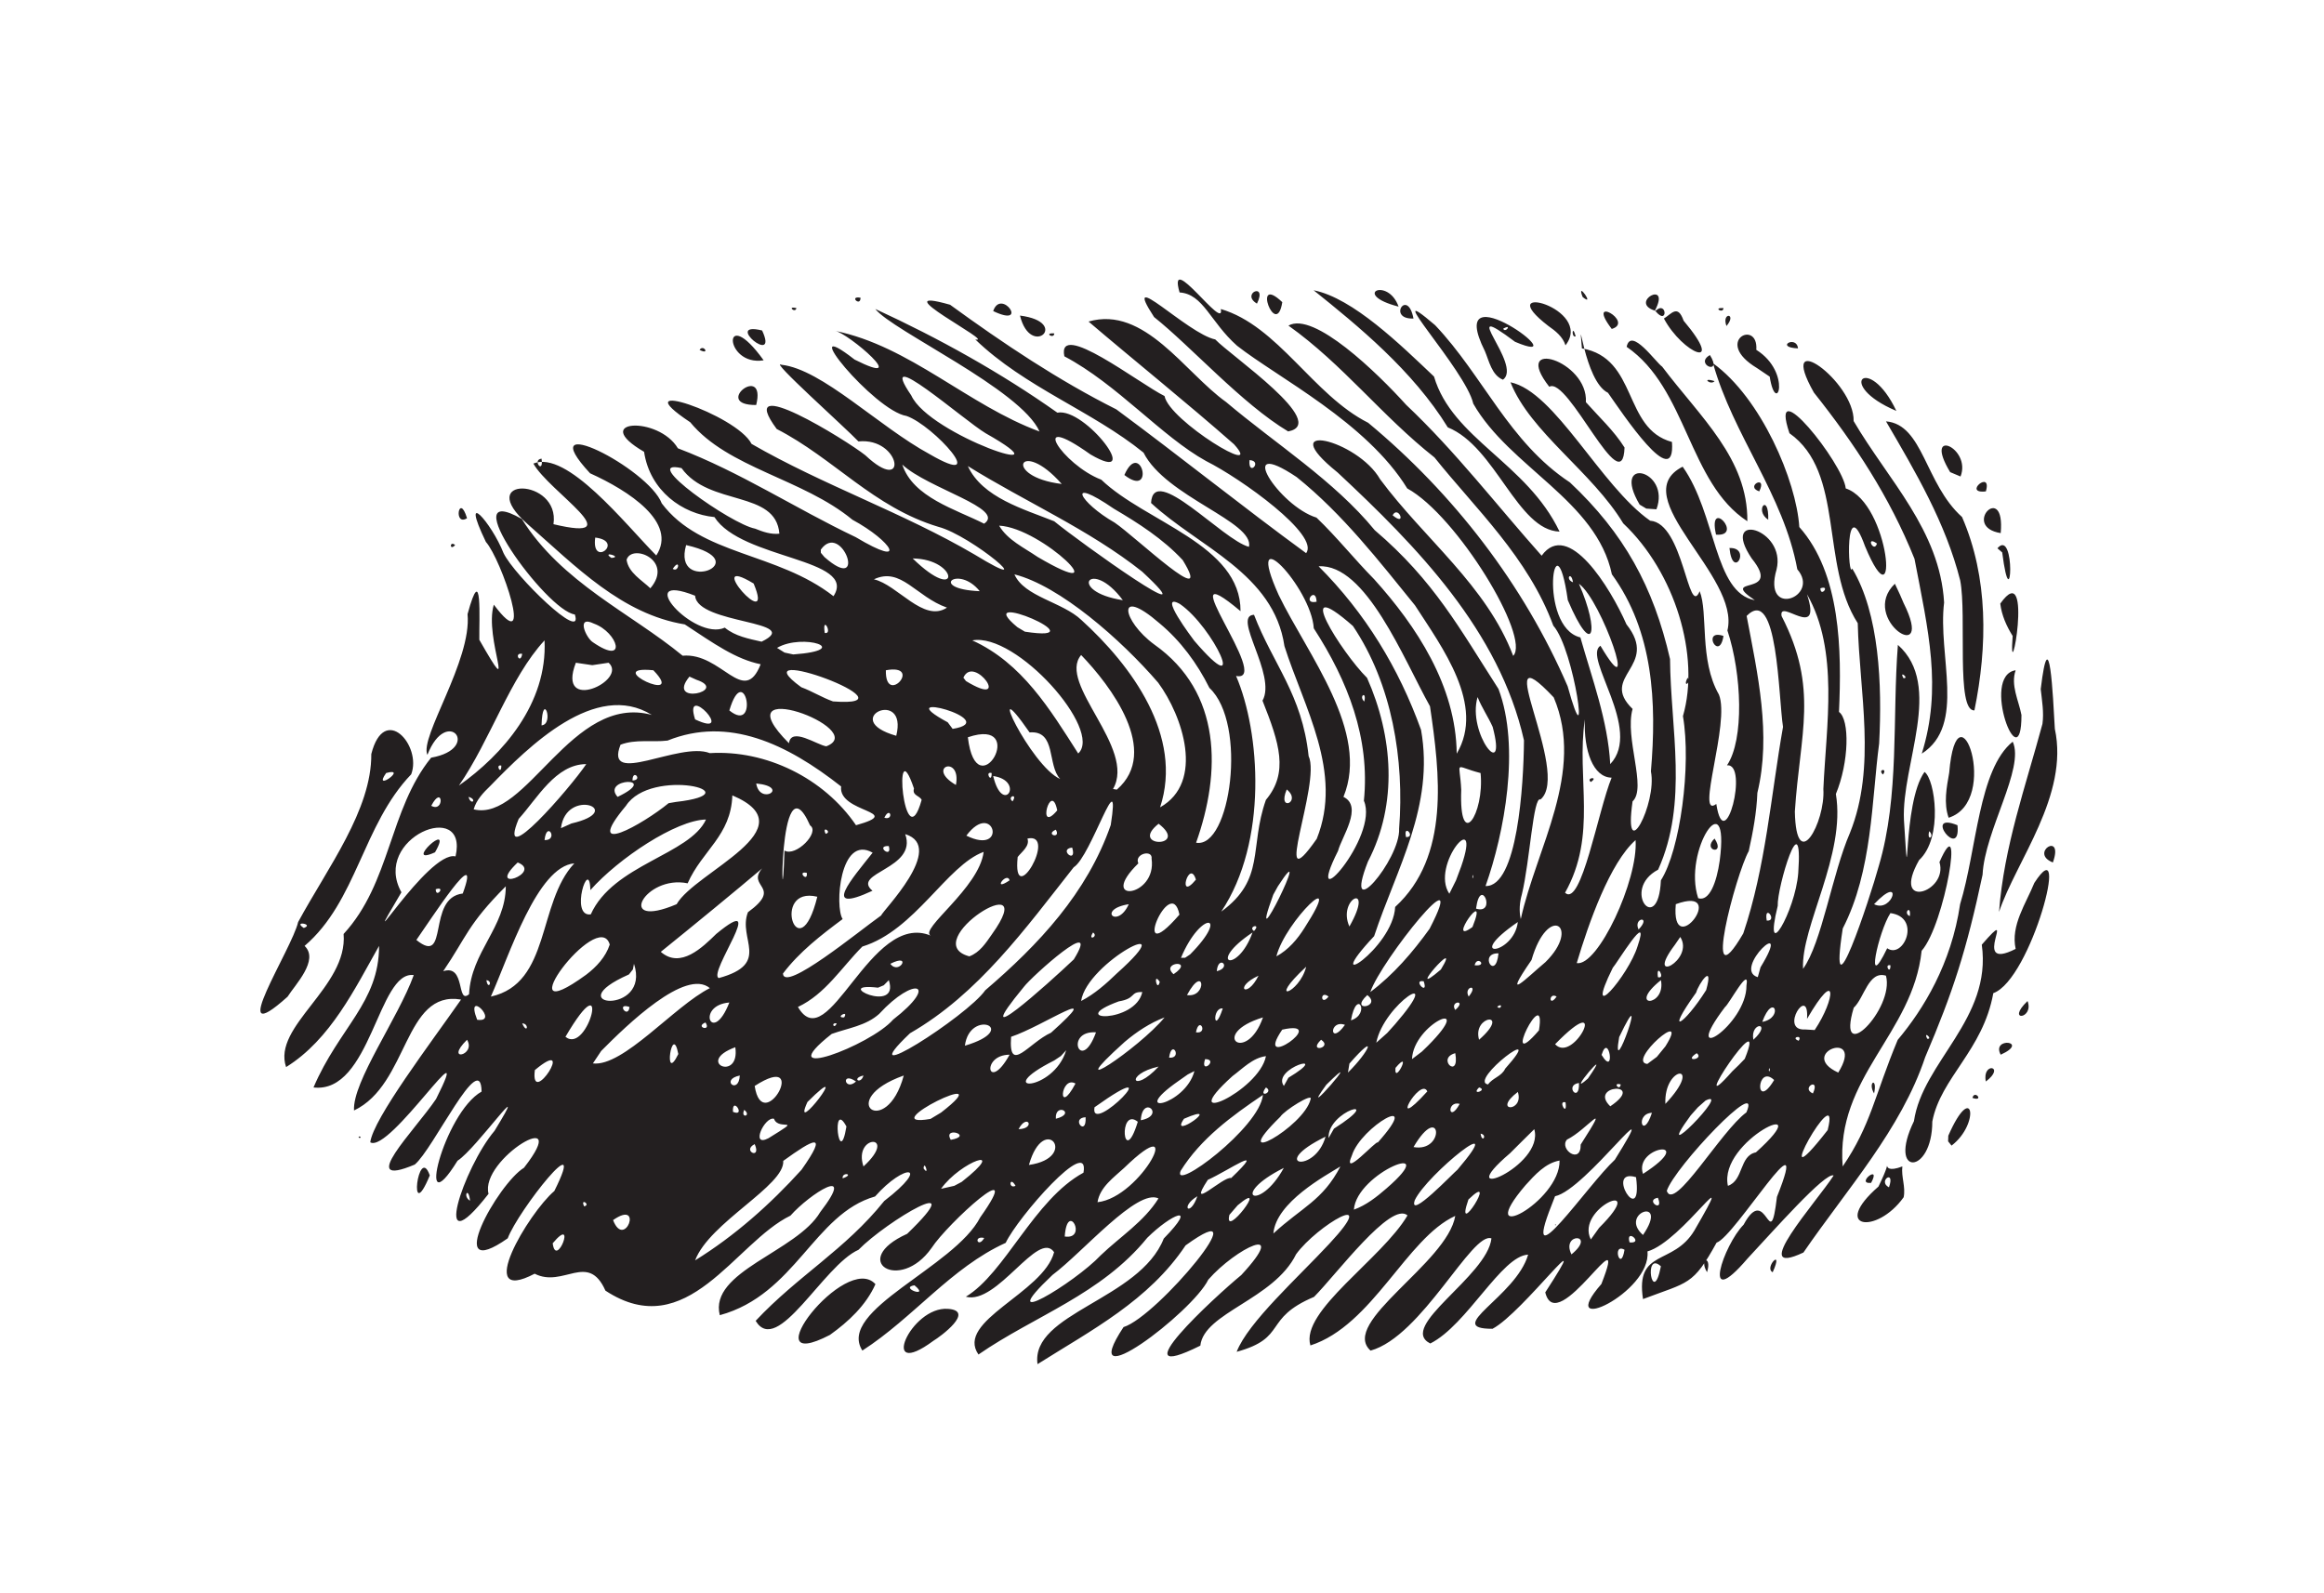 <?xml version="1.0" encoding="UTF-8" standalone="no"?>
<!-- Created with Inkscape (http://www.inkscape.org/) -->

<svg
   xmlns:dc="http://purl.org/dc/elements/1.1/"
   xmlns:cc="http://creativecommons.org/ns#"
   xmlns:rdf="http://www.w3.org/1999/02/22-rdf-syntax-ns#"
   xmlns:svg="http://www.w3.org/2000/svg"
   xmlns="http://www.w3.org/2000/svg"
   xmlns:sodipodi="http://sodipodi.sourceforge.net/DTD/sodipodi-0.dtd"
   xmlns:inkscape="http://www.inkscape.org/namespaces/inkscape"
   width="725"
   height="497"
   id="svg2"
   version="1.1"
   inkscape:version="0.91pre2+osxmenu r12825"
   viewBox="0 0 725 497"
   sodipodi:docname="illustration4.svg">
  <defs
     id="defs4">
    <clipPath
       id="clipPath4784"
       clipPathUnits="userSpaceOnUse">
      <path
         inkscape:connector-curvature="0"
         id="path4786"
         d="m 0,772 1159.999,0 0,-772 L 0,0 0,772 Z" />
    </clipPath>
  </defs>
  <sodipodi:namedview
     id="base"
     pagecolor="#ffffff"
     bordercolor="#666666"
     borderopacity="1.0"
     inkscape:pageopacity="0.0"
     inkscape:pageshadow="2"
     inkscape:zoom="0.24748737"
     inkscape:cx="463.68473"
     inkscape:cy="272.86153"
     inkscape:document-units="px"
     inkscape:current-layer="layer1"
     showgrid="false"
     inkscape:window-width="1115"
     inkscape:window-height="717"
     inkscape:window-x="0"
     inkscape:window-y="23"
     inkscape:window-maximized="0"
     fit-margin-top="2"
     fit-margin-left="2"
     fit-margin-right="2"
     fit-margin-bottom="2" />
  <g
     inkscape:label="Layer 1"
     inkscape:groupmode="layer"
     id="layer1"
     transform="translate(852.678,-546.41)">
    <path
       style="fill:#231f20;fill-opacity:1;fill-rule:nonzero;stroke:none"
       d="m -317.799,808.066 c -4.084,3.791 3.604,5.439 0,0 z m -49.759,120.444 c -0.165,0.464 0.827,-0.008 0,0 z m 11.158,-138.091 c 2.648,-1.838 -1.676,-1.359 0,0 z m -278.042,-134.847 c 3.378,1.798 1.267,-1.911 0,0 z m 333.383,53.015 c 0.279,-8.648 -4.524,-2.995 0,0 z m -16.284,4.647 c 8.828,0.712 -2.684,-11.974 0,0 z m -18.588,-7.908 c 4.591,-12.285 -14.39,-16.954 -5.241,-1.462 l 2.08,1.243 3.161,0.219 z m 32.072,-5.588 c 2.683,-5.439 -4.654,-1.592 0,0 z m -54.083,-27.835 c 0.781,-13.039 -23.533,-20.311 -11.422,-4.808 5.86,-3.439 22.872,36.361 23.481,18.959 -3.322,-5.283 -7.948,-9.518 -12.058,-14.151 z m 66.171,-16.792 c -0.437,-4.299 -7.492,-0.307 0,0 z m -26.028,10.217 c -4.421,-1.369 -1.171,1.491 0,0 z m -18.455,-21.872 c 3.975,4.867 3.628,-3.551 0,0 z m 35.651,20.475 c 2.046,12.872 7.144,-1.215 -4.173,-8.359 0.702,-9.778 -13.733,-2.697 0.226,5.696 l 3.948,2.663 -2.3e-4,0 z m -50.446,5.045 c 4.371,6.23 21.142,31.507 19.958,15.34 -15.388,-4.162 -10.534,-26.137 -28.091,-29.206 -1.183,-13.94 0.645,10.219 8.134,13.866 z m 31.801,-11.776 c -5.074,2.867 4.162,6.639 0,0 z m 5.161,-9.063 c 3.453,-4.067 -1.632,-4.42 0,0 z m -0.929,-5.588 c -3.532,-0.263 -0.074,1.87 0,0 z m -18.588,3.25 c 5.882,11.023 19.548,16.601 6.148,0.675 -1.84,-5.233 -3.764,-2.132 -6.148,-0.675 z m -27.523,5.542 c -1.129,-4.116 -1.38,0.687 0,0 z m 99.582,77.219 c -11.395,10.88 12.993,26.577 2.703,5.986 l -1.084,-2.525 -1.619,-3.461 z m -122.205,-79.58 c 2.961,-1.689 0.689,1.514 0,0 z m -0.075,15.903 c 6.4,-4.458 -15.216,-26.062 3.788,-11.819 20.752,8.789 -22.658,-23.602 -9.401,2.929 1.314,3.078 2.114,7.476 5.614,8.89 z m 19.517,-10.72 c 9.097,-11.644 -23.713,-20.192 -5.371,-6.065 2.212,1.544 4.538,3.354 5.371,6.065 z m 14.437,-5.114 c 7.256,-2.178 -8.417,-11.019 0,0 z m 4.647,5.582 c 18.905,13.009 19.217,42.407 37.654,54.418 0.175,-19.548 -14.605,-32.361 -26.571,-48.232 -1.921,-1.259 -9.762,-12.552 -11.083,-6.186 z m 116.686,220.875 c 9.31,-4.212 -3.057,-5.657 0,0 z m -4.63,8.364 c 6.404,-4.862 -1.271,-6.198 0,0 z m 13.006,-25.111 c -6.944,6.674 2.131,5.642 0,0 z m 7.903,-43.236 c 3.562,-9.967 -7.553,-2.974 0,0 z m -11.614,26.969 c -14.832,7.56 1.403,-15.107 -10.563,-1.315 3.229,23.179 -18.462,36.56 -21.166,55.061 -8.42,17.373 5.72,16.904 5.729,0.122 2.613,-13.698 15.807,-22.16 19.03,-40.057 11.821,-4.23 24.442,-52.326 12.797,-34.402 -2.618,6.485 -7.427,13.263 -5.827,20.592 z m -39.519,74.396 c -3.698,-1.909 2.086,-5.941 0,0 z m 4.174,-6.517 c -8.678,3.31 -1.511,-5.856 -7.448,6.273 -14.99,13.075 -0.638,15.199 7.855,3.338 0.672,-3.24 -0.803,-6.365 -0.407,-9.61 z m 21.861,-21.387 c 3.782,1.293 0.694,-2.684 0,0 z m -6.511,14.887 c 9.011,-6.871 6.696,-20.675 -1.013,-3.093 l -0.062,1.758 1.075,1.335 0,0 z m -25.099,11.626 c 3.371,-6.247 -5.09,0.488 0,0 z m 24.187,-113.927 c 16.448,-5.184 2.686,-43.725 0.176,-14.042 -0.802,4.581 -1.777,9.507 -0.176,14.042 z m 3.712,-106.48 c 3.54,-8.972 -11.878,-15.673 -3.236,-1.364 l 3.236,1.364 z m 7.903,4.647 c 2.044,-7.047 -7.452,0.87 0,0 z m -27.922,-25.111 c -8.643,-18.276 -19.492,-8.253 0,0 z m 19.921,52.923 c 2.106,10.796 -1.393,40.956 4.435,40.511 4.083,-20.024 4.365,-41.411 -3.862,-60.319 -11.621,-10.427 -12.064,-28.866 -23.726,-29.858 9.227,15.797 18.643,31.754 23.154,49.667 z m -14.264,-6.777 c 4.287,22.339 8.686,40.29 2.269,60.802 13.928,-8.897 4.921,-30.582 6.971,-47.168 -1.33,-22.573 -17.46,-38.217 -28.226,-56.616 0.299,-12.374 -24.327,-30.008 -12.401,-8.899 12.761,16.05 23.61,32.509 31.387,51.881 z m 39.917,51.52 c -5.247,19.508 -12.002,38.193 -13.544,58.669 5.353,-15.952 21.891,-36.338 17.413,-57.132 -0.592,-10.3 -1.679,-35.018 -4.404,-12.398 0.383,3.6 1.044,7.235 0.536,10.861 z m -13.023,-59.538 c 1.523,-16.478 -12.519,-2.006 0,0 z m 4.664,42.792 c -11.124,1.7 1.812,35.039 1.816,13.975 -0.859,-4.543 -3.442,-9.302 -1.816,-13.975 z m -4.191,-36.76 c 2.87,22.357 4.29,-7.991 -1.498,-1.298 l 1.498,1.298 z m 3.256,26.057 c -1.43,19.577 6.949,-25.353 -3.863,-10.087 0.426,3.612 1.952,7.029 3.863,10.087 z m -298.969,-94.398 c -3.532,-0.271 -0.072,1.903 0,0 z m 224.111,292.933 c 3.648,-8.079 -2.844,-1.375 0,0 z m 57.645,-139.476 c -11.011,-4.476 1.141,11.307 0,0 z m -498.428,97.637 c 0.964,-0.654 -1.198,-0.689 0,0 z m 472.411,-13.941 c 1.156,-5.28 -2.142,-3.63 0,0 z m -311.538,59.509 c -9.257,-10.261 -39.252,28.877 -14.201,15.833 5.763,-4.108 11.29,-9.257 14.201,-15.833 z M -710.696,716.491 c -1.753,-1.535 -1.768,1.987 0,0 z m -47.208,119.474 c -3.632,-2.368 3.437,-1.207 0,0 z m 25.69,-48.351 c 7.073,-1.964 -4.44,6.272 0,0 z m -25.442,53.944 c 16.303,-13.949 18.102,-37.739 33.26,-53.548 3.403,-8.916 -8.379,-22.343 -12.451,-6.325 0.126,17.45 -13.583,35.386 -22.833,52.439 -1.847,8.352 -23.317,41.262 -3.285,23.281 2.351,-3.743 9.929,-11.416 5.309,-15.848 z m 437.513,101.822 c 1.65,-5.451 -2.652,-4.392 0,0 z m -236.81,11.424 c -11.695,-0.868 -21.827,22.78 -4.51,9.948 2.163,-1.293 13.118,-9.344 4.51,-9.948 z m 291.695,-166.722 c 1.593,-2.147 -1.866,-1.602 0,0 z m -441.722,-79.973 c -2.495,-8.257 -4.355,2.717 0,0 z M -336.41,643.474 c 0.429,0.13 -0.164,-0.358 0,0 z m -382.187,269.699 c -3.594,-10.224 -6.844,16.494 0,0 z m 405.445,-195.77 c 1.044,10.322 6.988,-0.246 0,0 z m -188.765,-22.778 c 9.813,7.583 5.058,-11.486 0,0 z m 186.9,50.221 c -6.971,-2.379 -1.321,8.335 0,0 z m -11.164,13.017 c -1.722,3.167 1.127,1.914 0,0 z m -140.39,164.627 c 10.402,-8.73 -4.514,11.097 -2.581,2.988 l 2.581,-2.988 z m -12.569,-2.823 c -2.317,6.707 -5.572,3.348 0,0 z m -30.145,18.42 c -8.18,8.713 -34.379,24.424 -15.056,6.138 9.421,-7.023 26.454,-27.114 33.068,-23.871 -4.512,7.247 -11.956,11.923 -18.012,17.733 z m -11.236,-5.853 c 0.8,-11.411 7.322,1.078 0,0 z m 18.569,-21.439 c 19.794,-19.189 5.407,9.255 -8.343,10.737 0.733,-4.709 5.106,-7.737 8.343,-10.737 z m -29.74,-0.889 c 4.744,-16.777 15.858,-2.258 0,0 z m -27.422,7.447 c 6.045,-8.553 21.549,-14.034 6.449,-2.161 l -2.314,1.226 -4.134,0.934 z m 23.244,-0.929 c -2.332,1.118 -1.842,-3.317 0,0 z m -9.771,16.267 c -1.96,3.43 -3.529,-0.836 0,0 z m -18.918,-21.711 c 0.193,-2.942 1.939,2.812 0,0 z m -71.271,28.701 c 4.474,-11.851 28.08,-23.348 27.493,-31.04 9.391,-6.808 14.314,-9.443 5.707,2.76 -9.735,10.771 -20.835,20.63 -33.201,28.28 z m 46.027,-25.595 c -0.334,-2.123 3.937,-1.331 0,0 z m -90.457,20.262 c 7.682,-9.162 1.061,8.244 0,0 z m 18.833,-7.233 c 9.624,-6.716 3.656,9.425 0,0 z m -9.008,-4.283 c -1.394,-2.743 2.21,-0.551 0,0 z m 53.19,-19.425 c 2.234,5.071 -4.127,2.086 0,0 z m 6.036,-7.903 c 1.308,3.97 9.694,-0.996 -1.738,6.061 -5.814,3.034 -1.141,-6.905 1.738,-6.061 z m 40.469,-13.502 c -5.462,20.29 -21.63,7.696 0,0 z m -49.762,10.708 c 2.428,1.949 -1.301,2.826 0,0 z m -3.522,0.623 c -0.305,-5.152 4.221,1.766 0,0 z m 23.234,-3.065 c 15.191,-15.138 -5.547,12.16 0,0 z m -16.456,-5.005 c 17.622,-11.389 2.498,16.185 0,0 z m -4.647,-3.261 c -0.325,6.179 -6.291,1.299 0,0 z m -63.931,-1.697 c 13.339,-11.117 -1.585,12.383 0,0 z m 20.703,-5.98 c 7.966,-8.03 26.331,-25.905 33.889,-19.59 -11.105,5.599 -26.996,24.61 -36.487,23.49 l 2.598,-3.9 2.6e-4,2.2e-4 z m -41.858,-3.475 c 2.973,4.905 -7.284,7.181 0,0 z m 50.686,-10.235 c -0.438,3.953 -4.382,-1.513 0,0 z m -19.987,9.311 c 14.496,-24.696 7.216,5.831 0,0 z m -13.493,-4.191 c 2.287,0.049 1.557,3.569 0,0 z m -14.046,-1.126 c -3.98,-10.177 7.245,1.031 0,0 z m 48.915,-17.468 c 5.4,16.274 -24.446,13.437 -1.568,3.323 l 1.238,-1.577 0.33,-1.746 z m -44.647,10.235 c 5.751,-12.848 14.426,-40.553 26.039,-41.574 -11.594,12.392 -7.302,37.436 -26.039,41.574 z m -1.382,-5.132 c 2.218,0.318 0.449,3.247 0,0 z m -13.485,-2.782 c 7.403,-10.903 7.575,-14.488 19.53,-26.502 -0.051,12.836 -10.838,20.399 -11.459,33.681 -3.995,3.347 -0.988,-9.519 -8.071,-7.179 z m -8.368,-9.756 c 4.131,-5.836 20.67,-31.546 14.472,-14.495 -11.375,1.333 -4.096,22.873 -14.472,14.495 z m 6.036,-15.828 c 3.262,-1.086 0.035,3.032 0,0 z m 25.578,-8.353 c 8.021,3.159 -10.313,9.772 0,0 z m -36.279,9.3 c -9.433,-16.948 21.056,-29.401 16.886,-11.191 -8.584,-2.093 -32.47,37.548 -16.886,11.191 z m 27.72,-33.175 c 11.999,-12.358 32.879,-33.048 50.397,-22.161 -24.993,-6.847 -39.092,33.533 -55.574,29.459 0.834,-2.954 3.032,-5.236 5.177,-7.298 z m -6.783,3.412 c 2.898,0.796 0.778,2.889 0,0 z m -11.626,2.782 c 3.612,-6.917 4.208,2.281 0,0 z m 21.852,-12.55 c 0.065,3.253 -2.058,-0.486 0,0 z m 12.554,-12.55 c 0.301,-11.164 4.048,-0.323 0,0 z m -25.778,18.784 c 9.792,-14.133 15.901,-33.635 26.709,-45.297 0.953,19.719 -13.106,35.69 -26.709,45.297 z m 19.74,-41.1 c -0.529,3.505 -2.755,-0.478 0,0 z m 22.369,-9.432 c 7.552,2.733 10.629,13.336 -0.288,5.832 -2.181,-1.323 -5.384,-8.596 0.288,-5.832 z m 4.589,12.209 c 6.192,5.473 -16.426,16.076 -10.217,0 l 5.126,0.758 5.091,-0.758 z m 13.957,2.344 c 10.794,11.175 -16.656,-1.625 0,0 z m 13.444,2.967 c 10.417,3.487 -9.686,8.15 -2.181,-0.985 l 2.181,0.985 z m 32.7,2.326 c -20.672,-15.043 38.309,6.569 9.897,4.43 -3.422,-1.21 -6.496,-3.178 -9.897,-4.43 z m 26.396,-5.293 c 11.852,-2.159 -0.259,11.489 0,0 z m 24.183,2.315 c 3.324,-7.525 15.517,10.008 0.804,1.057 l -0.804,-1.057 z m 2.782,-11.632 c 13.743,-2.55 40.858,28.062 33.037,35.285 -8.773,-13.725 -17.483,-28.236 -33.037,-35.285 z m -60.923,2.338 c 8.072,-4.73 24.191,0.658 5.058,2.045 l -2.709,-0.585 -2.349,-1.46 0,3e-5 z m -16.291,-6.315 c -9.556,4.342 -29.197,-17.845 -9.263,-9.962 0.613,8.987 34.375,7.749 20.737,14.338 -3.978,-0.911 -8.222,-1.682 -11.474,-4.376 z m -30.639,-21.174 c 1.617,-5.211 14.853,0.165 7.414,8.889 -2.649,-2.53 -6.851,-4.873 -7.414,-8.889 z m -4.733,-0.583 c -3.366,-2.317 3.794,-0.269 0,0 z m -5.049,-6.35 c 9.361,1.144 -1.305,9.649 0,0 z m 24.179,9.767 c 2.428,-3.624 2.019,1.288 0,0 z m 4.178,-7.423 c 22.871,5.234 -4.496,15.707 0,0 z m 21.061,11.995 c 6.974,16.67 -16.492,-9.984 0,0 z m 37.517,-1.31 c 8.46,-3.994 13.092,5.425 22.797,8.832 -7.286,4.83 -15.451,-7.181 -22.797,-8.832 z m 12.095,-6.517 c 14.551,0.178 15.064,14.684 0,0 z m -28.664,-2.742 c 6.569,-9.198 14.826,14.332 1.141,2.313 l -1.121,-1.328 -0.02,-0.985 -1.9e-4,0 z m -20.49,-6.552 c -7.407,-1.356 -36.501,-21.932 -22.95,-18.888 8.664,12.049 29.405,6.757 30.525,20.457 -2.625,0.303 -5.192,-0.597 -7.575,-1.569 z m 70.082,19.517 c -16.328,-0.711 -6.787,-8.431 0,0 z m -48.354,13.029 c -0.898,-5.978 2.692,0.572 0,0 z m 60.084,-1.807 c -15.32,-12.714 26.847,5.175 2.349,1.407 l -2.35,-1.407 10e-5,2.5e-4 z m -0.913,-16.475 c 14.115,3.543 33.294,20.374 44.85,33.807 7.631,10.376 14.566,30.999 0.591,38.886 7.303,-22.225 -8.868,-44.213 -24.531,-58.435 -5.863,-5.628 -17.868,-7.257 -20.91,-14.258 z m -4.772,-15.199 c 13.489,0.623 38.003,25.048 11.99,9.748 -4.154,-2.855 -9.396,-5.269 -11.99,-9.748 z m -30.22,-19.061 c 8.01,7.459 32.418,13.765 25.538,18.446 -8.877,-4.497 -22.179,-8.213 -25.538,-18.446 z m 68.813,42.318 c -17.718,-2.756 -10.083,-13.546 0,0 z M -550.745,691.842 c 18.008,11.197 37.781,19.756 54.383,32.94 21.936,20.421 -19.39,-9.103 -27.444,-15.721 -9.373,-3.751 -22.428,-7.368 -26.939,-17.219 z m -17.656,-22.051 c -11.517,-16.883 16.576,7.898 23.228,11.816 27.763,15.699 -17.625,0.605 -23.228,-11.816 l 9e-5,0 z m 46.945,27.633 c -18.754,-2.271 -13.116,-14.871 0,0 z m 37.744,23.754 c 10.133,16.538 -14.664,-7.253 -21.245,-11.701 -10.884,-6.186 -15.602,-14.871 -0.291,-4.367 7.716,4.545 15.401,9.46 21.536,16.069 z m -0.877,13.692 c 10.521,7.274 21.721,31.545 4.476,11.478 -0.45,-0.617 -11.778,-15.521 -4.476,-11.478 z m 9.2,26.184 c 11.97,11.154 6.559,50.243 -4.151,48.31 7.799,-21.988 8.105,-46.874 -13.035,-61.845 -10.051,-7.369 -12.141,-18.544 1.603,-6.644 6.59,5.478 11.781,12.532 15.584,20.179 z m -18.037,53.298 c 1.76,12.149 -17.224,14.218 -4.131,1.45 -1.362,-3.003 4.53,-4.439 4.131,-1.45 z m 13.829,6.523 c -6.044,7.357 -2.086,-6.846 0,0 z m -5.143,10.927 c -16.049,18.501 -2.691,-13.582 0,0 l 0,0 z m 30.721,-8.849 c 12.019,-18.532 -10.443,27.291 -1.448,2.623 l 1.447,-2.623 2.3e-4,0 z m 20.45,-27.893 c 8.335,-20.308 -11.146,-44.28 -20.206,-62.984 -11.241,-24.958 10.198,-2.335 10.944,10.384 10.668,16.472 17.606,34.306 15.635,53.808 4.924,11.223 -19.483,38.31 -8.058,15.635 1.079,-4.262 7.902,-13.817 1.685,-16.843 z m -8.416,-87.142 c -11.762,-3.587 -25.902,-25.831 -6.189,-12.647 14.395,11.549 25.875,26.427 36.916,40.022 8.473,13.132 21.981,31.115 13.018,46.283 -0.21,-21.153 -12.629,-39.868 -25.733,-54.405 -6.175,-6.258 -11.652,-13.174 -18.012,-19.253 z m -20.891,-17.941 c 4.238,0.241 -0.469,5.42 0,0 z m 75.852,83.24 c 4.737,17.816 -8.054,1.978 -4.702,-9.3 1.277,3.249 3.281,6.129 4.702,9.3 z m -3.769,14.408 c 1.261,12.932 -6.767,24.726 -6.035,5.231 -0.433,-9.423 -2.654,-7.447 6.035,-5.231 z m -9.75,37.66 c -6.055,-8.982 10.349,-27.774 3.724,-8.578 l -1.638,4.392 -2.086,4.186 -2e-5,-2.3e-4 z m 7.441,-5.334 c -0.386,1.765 -0.241,-1.779 0,0 z m 0.895,9.981 c 1.361,-10.541 6.567,2 0,0 z m 14.304,-4.497 c 2.495,-10.327 3.539,-30.773 5.79,-29.561 9.867,-8.119 -16.959,-54.231 4.141,-31.851 9.841,23.255 -5.431,46.984 -10.279,69.165 -0.593,-2.553 -0.361,-5.25 0.348,-7.753 z m 19.632,-54.556 c -0.365,9.776 2.586,18.095 8.36,18.186 -4.212,10.226 -9.462,40.608 -14.533,35.908 10.174,-18.107 3.489,-35.676 6.173,-54.095 z m -1.385,-25.572 c -13.458,-3.253 -7.97,-40.106 -3.925,-11.63 7.904,18.548 10.101,10.004 3.469,-5.117 7.158,5.142 19.169,40.374 6.707,19.341 -5.654,3.564 13.309,26.149 3.06,36.936 -0.749,-13.635 -5.633,-26.516 -9.311,-39.53 z m -2.309,-17.202 c -2.59,-1.023 -0.552,-3.705 0,0 z m 19.523,80.44 c 0.877,12.395 -11.782,39.549 -18.353,38.377 3.758,-12.628 10.368,-31.305 18.353,-38.377 z m 0.935,27.899 c -1.8,-3.774 4.234,-4.439 0,0 z m 11.614,-7.903 c 16.941,-6.167 -1.625,18.482 0,0 z m 6.991,-1.865 c -4.926,-14.789 9.993,-36.878 6.713,-11.733 -0.96,6.893 -3.274,12.863 -6.713,11.733 z m 18.455,-32.857 c 4.421,-18.21 0.058,-37.226 -3.344,-55.218 9.747,-9.85 9.891,25.265 11.347,34.624 -3.776,21.408 -5.389,43.71 -12.399,64.443 -13.295,22.755 -2.237,-18.71 1.706,-25.678 1.326,-5.98 2.458,-12.039 2.691,-18.172 z m 15.482,-61.991 c 10.058,17.622 5.992,40.874 5.109,60.767 0.67,10.345 -8.483,27.126 -8.894,7.034 1.571,-24.335 7.517,-38.37 -4.14,-60.989 -1.059,-5.876 12.844,8.215 7.925,-6.812 z m -12.555,101.839 c -0.942,-5.571 3.593,0.248 0,0 z m 9.831,-14.905 c -0.887,12.08 -11.092,29.379 -6.403,10.306 -0.268,-5.712 7.98,-33.061 6.403,-10.306 z m -12.625,32.551 c -8.196,-2.417 11.434,-20.416 0.858,-3.084 l -0.858,3.084 0,0 z m 39.992,-0.456 c 2.764,10.334 -15.745,28.984 -10.056,9.992 3.276,-3.007 4.608,-11.675 10.056,-9.992 z m -27.235,20.302 c -2.776,-1.027 1.389,-2.065 0,0 z m -20.683,9.502 c -15.691,17.787 11.806,-23.445 3.866,-3.86 l -1.912,1.977 -1.954,1.882 -2.3e-4,0 z m 11.637,-0.981 c 0.212,1.899 -0.693,0.623 0,0 z m 21.387,1.409 c -13.235,-6.108 8.608,-13.872 0,0 z m -19.996,2.321 c -6.139,10.18 -5.49,-5.251 0,0 z m 12.093,4.191 c -3.948,-1.712 2.456,-5.336 0,0 z m -20.741,5.9 c -7.912,5.746 -22.585,31.232 -24.844,24.491 2.361,-7.339 29.95,-36.373 24.844,-24.491 z m 25.347,5.524 c -20.28,26.03 4.589,-18.198 0,0 z m -31.12,17.398 c -3.118,-14.183 29.472,-29.088 8.737,-10.444 -5.226,1.058 -3.818,8.771 -8.737,10.444 z m -21.843,3.718 c 2.039,5.024 -4.288,0.725 0,0 z m -4.647,11.62 c -7.817,-6.862 8.404,-12.325 0,0 z m -16.279,1.397 c -4.988,-9.845 18.76,-19.733 2.595,-3.637 l -2.595,3.637 z m 12.088,0.924 c -1.338,-4.73 4.695,0.43 0,0 z m -18.126,3.735 c -3.402,-6.863 8.058,-6.612 0,0 z m 16.55,-1.449 c -1.178,7.419 -4.035,-2.249 0,0 z m 3.596,-22.64 c 2.176,16.524 -10.014,-3.033 0,0 z m 2.17,-1.033 c -3.006,-8.775 17.743,-11.462 0,0 z m -27.437,6.973 c 9.532,-1.908 34.742,-37.279 18.653,-11.382 -8.421,7.771 -29.644,39.12 -19.702,14.089 l 1.049,-2.707 0,2.3e-4 z m 1.409,-11.135 c 0.242,12.993 -27.568,27.525 -10.595,7.664 2.903,-3.178 6.125,-6.851 10.595,-7.664 z m -28.436,12.163 c 9.921,-9.604 -4.7,13.584 2e-5,0.002 l -2e-5,-0.002 z m -16.74,0.231 c 3.753,-8.053 30.027,-29.138 13.336,-9.543 -1.103,0.837 -15.414,15.911 -13.336,9.543 z m -18.987,2.932 c 0.811,-11.564 28.252,-22.284 10.141,-6.607 -3.043,2.639 -6.307,5.225 -10.141,6.607 z m -21.861,-13.029 c -7.772,14.138 -17.368,8.721 0,0 z m -23.71,3.729 c 6.574,-2.946 18.959,-11.739 7.282,-0.56 -2.412,-0.706 -14.158,11.04 -7.282,0.56 z m 17.198,-26.502 c -0.991,10.233 -28.379,30.52 -25.686,23.711 6.249,-10.052 16.035,-17.203 25.686,-23.711 z m -39.039,8.376 c -4.675,15.21 -6.162,-4.928 0,0 z m -90.897,1.478 c -2.292,13.975 -4.827,-9.007 0,0 z m 26.225,-2.367 c -18.98,3.299 23.383,-17.567 3.314,-1.994 l -3.314,1.994 z m 42.334,-21.428 c -4.014,13.237 -23.825,13.307 -3.729,3.188 l 2.051,-1.368 1.677,-1.82 z m -17.654,1.391 c -6.823,12.267 -9.116,0.048 0,0 z m -85.574,-2.332 c 1.591,10.941 -12.776,4.709 0,0 z m -17.777,2.124 c -4.802,9.887 -1.959,-10.307 0,0 z m 62.672,-12.532 c 11.057,-12.024 18.869,-9.479 4.355,1.778 -7.084,8.179 -38.942,20.067 -19.177,4.48 5.02,-1.811 10.713,-2.534 14.822,-6.257 z m -54.201,2.684 c 1.992,3.024 -3.488,1.444 0,0 z m 7.448,-6.229 c -5.372,13.718 -10.611,0.881 0,0 z m 33.481,6.511 c -0.789,2.037 -1.947,-0.337 0,0 z m 2.32,-1.859 c -3.063,0.151 1.6,-2.537 0,0 z m 5.694,-22.109 c 16.401,-5.031 26.339,-25.322 37.837,-29.54 -1.352,11.259 -20.289,24.216 -16.506,26.125 -18.91,-7.842 -31.954,38.574 -41.429,22.262 8.555,-4.008 13.632,-12.371 20.098,-18.847 z m 8.248,-31.356 c 1.178,4.203 -4.438,-0.226 0,0 z m -14.398,22.778 c -2.533,-3.786 -0.864,-26.53 9.356,-20.715 -6.287,7.958 -16.447,19.483 -0.052,11.883 -6.77,-5.668 14.147,-6.776 10.215,-17.67 12.968,3.978 -7.387,24.244 -7.464,25.343 -6.999,4.959 -30.341,24.183 -30.674,18.158 5.08,-6.734 11.904,-11.993 18.619,-16.999 z m -7.903,-6.967 c -5.892,23.793 -14.68,-3.543 0,0 z m -72.08,-41.383 c -4.869,7.252 -28.17,34.183 -21.084,17.103 5.748,-6.303 11.524,-17.09 21.084,-17.103 z m 14.424,5.103 c 0.017,-3.794 3.351,-0.07 0,0 z m 30.213,-21.843 c 4.786,-16.11 9.417,7.602 0,0 z m 103.218,21.393 c -9.179,-3.997 -24.287,-35.747 -9.56,-14.547 8.463,-0.686 5.409,10.222 9.56,14.547 z m 16.472,3.117 c 7.382,-12.761 -17.497,-32.939 -9.944,-41.812 9.064,9.398 24.901,30.051 11.137,42.004 l -1.192,-0.193 -4.6e-4,0.001 z m -37.384,-4.058 c 10.09,1.512 2.99,12.575 0,0 z m -0.474,-0.924 c 0.071,3.618 -2.327,-0.697 0,0 z m -11.15,3.718 c -9.684,-5.624 1.795,-9.576 0,0 z m 3.723,-14.882 c 19.317,-6.545 2.723,22.869 0,0 z m -22.339,-0.462 c -18.227,-5.189 3.797,-15.231 0,0 z m 16.055,-4.208 c -19.527,-10.535 17.848,-0.583 1.537,2.054 l -1.537,-2.054 0,0 z m -49.524,6.535 c -21.836,-21.843 25.665,-4.403 11.646,0.955 -2.867,-0.394 -10.992,-6.179 -11.646,-0.955 z m 29.757,23.246 c 1.808,-3.827 3.058,0.95 0,0 z m 11.636,-5.576 c -5.494,19.666 -9.13,-23.456 -2.394,-3.543 -0.644,2.187 1.763,2.205 2.394,3.543 z m 28.355,0.462 c -1.933,-1.476 1.804,-2.695 0,0 z m 13.94,2.817 c -6.576,7.836 -1.938,-9.643 0,0 z m 4.657,11.597 c 1.664,5.441 -4.529,0.501 0,0 z m -13.949,-2.805 c 9.658,-2.115 -4.813,22.798 -3.048,5.76 1.166,-1.551 3.874,-3.391 3.048,-5.76 z m 8.855,-2.777 c 1.753,3.02 -3.579,1.575 0,0 z m -33.289,1.103 c 1.554,0.053 0.33,-0.19 0,0 z m -38.516,0.19 c -1.371,-2.703 2.2,-0.558 0,0 z m -29.109,-11.99 c 24.239,10.286 -11.591,23.783 -17.382,33.953 -19.394,8.228 -9.947,-9.303 3.434,-6.516 4.541,-10.276 13.519,-14.84 13.949,-27.437 z m 7.445,-3.718 c 10.816,1.084 1.121,7.032 0,0 z m -43.249,4.185 c -5.256,-5.924 13.662,-6.516 0,0 z m -17.672,9.773 c 1.606,-12.966 20.835,-5.537 3.274,-1.477 l -3.274,1.477 z m -5.114,3.712 c 0.708,-6.382 4.492,0.151 0,0 z m 38.705,-11.522 c -7.919,6.518 -27.241,17.488 -13.315,0.827 7.839,-12.194 40.489,-4.052 15.563,-1.208 l -2.25,0.381 0.002,-2.3e-4 z m 43.118,21.751 c 0.368,3.185 -3.221,-0.747 0,0 z m 25.575,-10.708 c -3.204,1.475 -1.13,0.631 0,0 z m -32.547,3.741 c -0.968,31.26 -2.276,-31.012 7.98,-7.851 3.22,2.111 -4.471,9.942 -7.98,7.851 z m 56.733,-4.653 c 8.583,-11.435 13.092,6.439 0,0 z m 13.503,13.941 c -5.737,3.874 -0.873,-2.929 0,0 z m -12.569,23.725 c -16.705,-4.441 23.092,-29.318 7.047,-6.892 -1.875,2.699 -3.772,5.671 -7.047,6.892 z m -24.644,2.321 c 6.972,-3.556 2.688,3.697 0,0 z m -0.476,5.103 c 3.611,10.96 -18.49,0.563 -3.371,2.351 l 1.793,-0.75 1.578,-1.601 -1.4e-4,0 z m 63.721,-14.87 c 1.825,1.316 -1.879,2.77 0,0 z m 27.422,7.908 c 6.226,-14.94 15.557,-13.884 2.859,-1.073 l -1.557,1.045 -1.302,0.028 z m 22.777,-8.37 c -2.063,-1.422 2.401,-2.545 0,0 z m 6.991,7.908 c 2.765,-11.039 21.847,-29.214 8.785,-8.898 -2.222,3.553 -5.052,6.869 -8.785,8.898 z m 40.446,-37.198 c -0.989,-4.456 3.236,0.015 0,0 z m -17.672,27.887 c -3.944,-8.781 8.16,-14.353 0,0 z m 6.514,20.458 c 3.41,-9.965 31.461,-44.816 18.503,-19.75 -5.256,7.319 -11.273,14.319 -18.503,19.75 z m 31.881,-20.302 c -8.654,6.404 5.506,-13.737 0,0 z m 14.149,-1.553 c -1.204,10.351 -17.396,11.948 0,0 z m 4.266,11.857 c 5.168,-17.895 15.609,-10.444 4.355,0.65 -5.927,4.964 -13.909,13.22 -4.355,-0.65 z m 33.082,-4.277 c -2.788,9.096 -17.153,25.774 -7.726,6.7 1.078,-1.084 11.945,-19.059 7.726,-6.7 z m 13.329,-2.921 c 4.617,7.212 -11.398,15.325 -1.694,2.468 l 1.694,-2.468 -2e-5,0 z m -6.973,12.544 c -0.627,-4.86 2.574,0.791 0,0 z m 15.049,4.035 c -6.891,10.921 -13.177,14.751 -3.123,0.773 0.799,-2.781 5.6,-9.667 3.123,-0.773 z m -36.892,27.604 c -7.883,7.056 8.794,-12.671 0,0 z m 24.17,7.903 c -0.549,-12.095 12.321,-13.078 0,0 z m 12.55,-1.051 c 8.585,-4.226 -17.534,22.184 -4.663,4.666 l 2.237,-2.525 2.426,-2.142 0,0 z m -16.74,3.827 c -2.891,8.937 -5.373,0.24 0,0 z m -26.508,8.37 c 6.293,-3.085 14.14,-13.883 4.279,1.547 0.099,6.43 -6.857,1.383 -4.279,-1.547 z m -10.206,-3.25 c 3.371,11.591 -26.901,23.968 -7.576,7.519 2.529,-2.502 5.03,-5.043 7.576,-7.519 z m -16.74,1.391 c 2.246,0.357 0.419,3.199 0,0 z m -20.931,4.185 c 8.633,-14.63 10.088,1.825 0,0 z m -19.198,2.557 c 2.823,-8.979 22.579,-20.269 8.037,-3.96 -0.231,-1.009 -11.435,11.727 -8.037,3.96 z m -8.244,-5.801 c -3.267,11.752 -18.303,8.984 0,0 z m -4.647,-11.736 c -1.996,8.769 -26.716,22.411 -9.489,5.551 1.271,-2.014 10.184,-7.552 9.489,-5.551 z m 4.893,-4.468 c 13.687,-13.497 -9.934,13.633 0,0 z m -18.835,0.849 c 2.647,1.51 -2.737,3.553 0,0 z m 0,-9.767 c -2.14,11.108 -29.052,23.014 -10.457,6.237 3.177,-2.351 6.327,-5.726 10.457,-6.237 z m -59.417,8.549 c -5.766,10.82 -4.687,-2.684 0,0 z m 37.1,-3.891 c -2.801,10.764 -21.092,14.372 -5.067,3.157 l 3.001,-2.11 2.066,-1.047 z m -11.162,-1.409 c -8.229,8.838 -10.722,2.385 0,0 z m 14.492,-2.321 c 4.42,0.04 -1.695,5.115 0,0 z m -12.643,-13.017 c -7.915,9.67 -33.749,26.806 -12.454,7.654 3.726,-3.162 7.869,-5.906 12.454,-7.654 z m -21.388,4.653 c -4.774,13.197 -9.992,-0.62 0,0 z m -26.49,1.397 c 9.944,-3.286 30.294,-17.263 12.466,-1.278 -6.886,3.076 -13.334,13.241 -12.466,1.278 z m -14.413,2.782 c 1.499,-11.751 17.644,-5.25 0,0 z m 33.981,-26.935 c -8.132,7.724 -33.935,30.828 -15.576,8.564 2.389,-3.183 24.544,-23.11 15.576,-8.564 z m 2.277,12.988 c 1.79,-12.167 32.988,-28.168 11.213,-8.676 -3.396,3.287 -6.992,6.481 -11.213,8.676 z m 53.475,-21.387 c -4.736,13.199 -14.674,9.816 0,0 z m -11.159,12.088 c 0.462,-5.38 4.897,-1.189 0,0 z m -13.484,0.935 c -4.313,-3.861 6.936,-4.692 0,0 z m 41.382,-2.332 c -2.151,8.551 -12.754,11.791 0,0 z m -14.873,2.794 c -3.693,7.471 -7.978,3.666 0,0 z m -30.813,1.922 c -0.82,3.556 -2.213,-3.332 0,0 z m 8.494,4.127 c 5.522,-10.192 6.378,0.976 0,0 z m 44.164,0.468 c -2.495,3.228 -2.796,-2.189 0,0 z m 26.035,19.517 c 0.423,-11.093 20.507,-19.799 4.962,-4.162 l -1.883,1.824 -3.079,2.339 -3e-5,-5e-4 z m 20.925,-6.044 c -2.239,-7.695 10.329,-9.066 -2.6e-4,0 l 2.6e-4,0 z m 18.68,-2.927 c -12.624,14.691 2.549,-15.793 0,0 z m 25.024,2.101 c 9.967,-20.92 -2.805,15.892 0,0 z m -5.484,5.553 c 2.285,-7.508 4.468,7.371 0,0 z m -14.506,-3.331 c 17.545,-17.979 5.946,6.424 0,0 z m -31.143,2.794 c 1.496,8.493 -6.109,1.675 0,0 z m -18.645,4.589 c 5.471,-6.458 -0.539,5.774 0,0 z m -23.213,-8.78 c 3.853,2.533 -4.383,4.251 0,0 z m 7.448,-4.647 c -4.899,6.84 -5.034,-1.803 0,0 z m -19.575,1.495 c 15.42,-3.435 -9.36,13.788 0,0 z m -18.548,-6.61 c -2.877,8.771 -3.362,-0.466 0,0 z m 39.99,3.712 c 1.821,-10.384 6.227,-1.978 0,0 z m 5.103,-7.891 c 4.74,3.708 -5.985,5.501 0,0 z m -70.195,-0.941 c -2.073,9.829 -24.454,9.201 -7.349,2.914 5.523,-0.91 3.422,-3.045 7.349,-2.914 z m 16.74,12.561 c 1.048,-5.343 3.908,0.636 0,0 z m 20.91,-4.653 c -5.22,14.883 -17.093,5.22 0,0 z m -29.289,12.561 c 0.817,-6.034 4.279,0.424 0,0 z m 35.801,8.826 c -4.022,-5.472 15.675,-11.151 1.418,-2.557 l -1.417,2.557 -1.4e-4,0 z m 20.452,-6.967 c 8.98,-10.287 6.353,-3.915 -0.455,2.794 l 0.455,-2.794 9e-5,0 z m 43.25,6.5 c -6.397,-1.038 19.204,-20.441 5.349,-4.926 -1.086,2.399 -3.952,2.897 -5.349,4.926 z m 38.128,6.823 c -7.032,-6.762 11.546,-7.822 0,0 z m -13.964,-1.241 c 0.685,4.878 -2.57,-0.768 0,0 z m -14.87,-3.244 c 2.042,6.434 -8.292,6.323 0,0 z m -59.054,14.408 c -0.389,-8.687 18.508,-13.636 1.683,-2.952 l -1.683,2.952 -2.4e-4,0 z m 40.922,-10.685 c -3.503,6.368 -4.207,-1.114 0,0 z m 6.038,-5.126 c 2.905,0.818 -2.738,2.704 0,0 z m -16.146,1.235 c -12.751,14.06 -2.174,-4.818 0,0 z m 60.329,-2.17 c -0.265,2.347 -2.733,-0.812 0,0 z m -13.023,-0.456 c 0.263,6.598 -4.763,0.69 0,0 z m -63.231,-12.561 c 2.347,-12.126 21.996,-24.434 5.859,-5.762 l -2.441,2.716 -3.418,3.046 1.4e-4,0 z m 28.833,-14.402 c -1.803,-3.093 3.458,-4.263 0,0 z m 27.425,0 c -2.487,3.602 -2.517,-1.508 0,0 z m -31.616,4.179 c -1.901,-2.821 3.834,-3.334 0,0 z m 13.086,-1.022 c 1.972,-1.452 1.142,1.323 0,0 z m 51.075,-8.289 c 1.627,8.518 -10.894,8.74 0,0 z m -74.004,0.369 c 1.641,4.908 -3.743,-0.717 0,0 z m 5.351,-3.677 c -12.31,10.534 7.149,-11.709 0,0 z m 10.529,-1.328 c 0.774,-3.246 4.232,0.454 0,0 z m 7.447,-3.718 c -0.88,8.934 -6.354,-0.156 0,0 z m -126.034,48.033 c 24.94,-17.783 -1.662,9.501 0,0 z m -12.052,3.579 c -0.395,-5.287 6.692,-1.685 0,0 z m -11.637,3.25 c 2.736,-5.181 5.501,-0.133 0,0 z m 20.912,-3.729 c 0.366,6.369 -4.811,0.263 0,0 z m 17.216,0.947 c 0.509,-8.21 7.988,-1.503 0,0 z m 13.482,-0.468 c 13.133,-5.702 -5.018,7.249 0,0 z m 159.949,-20.464 c 2.55,1.973 -4.467,2.912 0,0 z m -15.407,3.36 c -6.579,-0.636 13.72,-18.342 5.64,-5.484 l -2.671,3.277 -2.969,2.207 -2.3e-4,2.3e-4 z m 30.929,-24.487 c 0.124,12.39 -21.362,26.083 -6.679,6.715 1.138,-0.708 7.766,-13.173 6.679,-6.715 z m 4.93,11.366 c 3.436,-9.485 6.828,-1.255 0,0 z m -2.777,5.571 c -1.087,-5.713 6.164,-5.622 0,0 z m 16.071,-3.21 c -8.143,0.46 1.424,-14.349 0.67,-3.296 9.584,-16.527 8.927,-6.279 2.386,3.481 l -3.056,-0.185 0,0 z M -441.948,734.167 c -4.8,1.001 -0.217,-5.222 0,0 z m 0.629,-11.054 c 14.729,-0.902 26.546,29.007 34.746,43.683 3.073,20.926 6.328,46.854 -10.866,62.606 -0.615,13.044 -24.203,27.95 -6.563,9.111 7.042,-21.242 18.855,-40.62 14.638,-64.368 -6.956,-19.297 -17.386,-36.441 -31.955,-51.032 z m 14.244,42.197 c -1.893,-1.743 0.847,-3.494 0,0 z m 0.859,-7.4 c -7.928,-7.834 -23.965,-33.333 -4.398,-16.177 12.212,18.13 16.081,41.73 14.408,63.232 0.437,9.717 -17.839,30.968 -9.73,10.283 9.412,-18.063 7.805,-39.147 -0.28,-57.338 z m -74.328,70.633 c -3.545,7.908 -10.07,1.639 0,0 z m 9.31,-25.105 c 9.872,7.572 -9.496,7.538 0,0 z m -14.929,0.399 c -7.357,21.215 -22.525,37.349 -39.157,51.573 -5.534,8.033 -42.936,31.899 -23.46,13.397 21.333,-12.248 36.071,-32.77 51.059,-51.786 5.436,-3.323 14.823,-34.237 11.558,-13.184 z M -635.831,770.88 c -3.902,-12.19 13.234,6.24 0,0 l 0,0 z m -8.609,6.615 c 19,-7.656 37.185,0.962 54.16,14.31 -0.997,8.331 20.377,7.681 4.648,12.099 -10.037,-14.721 -28.086,-23.551 -45.612,-22.496 -9.481,-3.728 -33.118,10.733 -27.85,-2.629 4.714,-1.802 9.785,-0.7 14.655,-1.285 z m -24.062,46.648 c 8.774,-9.905 26.775,-21.866 36.073,-22.02 -5.094,11.008 -28.956,14.02 -35.946,29.591 -6.725,0.964 -0.405,-18.337 -0.127,-7.571 z m -1.306,26.398 c -26.199,19.078 3.855,-21.438 7.348,-9.406 -1.269,3.883 -4.157,6.99 -7.348,9.406 z m 23.273,-7.129 c 9.907,-7.984 24.095,-19.641 31.612,-26.027 -5.005,5.864 6.653,5.613 -4.424,13.661 -3.281,8.36 7.396,16.031 -9.096,20.549 -3.59,-1.415 15.997,-27.61 -0.788,-13.78 -4.266,4.168 -11.169,10.992 -17.303,5.597 z m 60.903,40.46 c -3.562,3.228 -4.822,-3.345 0,0 z m 2.322,-1.87 c -0.864,3.023 -3.877,0.866 0,0 z m 0,28.372 c -3.371,-10.111 11.242,-10.321 0,0 z m 27.242,-8.307 c -2.641,-4.426 7.397,-1.302 0,0 z m 100.638,29.226 c 0.8,-9.727 16.267,-18.05 20.91,-20.92 -5.52,10.645 -11.995,12.707 -20.91,20.92 z m -111.976,16.163 c 5.117,4.21 -4.959,0.794 0,0 z M -706.047,921.064 c -2.372,-1.325 -0.507,-4.728 0,0 z m 22.31,-231.542 c 0.769,5.189 -3.11,0.353 0,0 z m 232.475,103.219 c 4.835,3.897 -3.086,7.287 0,0 z m 33.025,-85.555 c 1.816,-3.334 4.557,3.818 0,0 z m 133.455,22.784 c 3.233,-1.082 0.035,2.993 0,0 z m 17.652,-13.958 c -0.977,3.15 -3.725,-2.668 0,0 z m 4.197,115.312 c 9.791,1.341 4.061,14.494 -1.01,10.968 -7.161,14.883 -2.691,-5.338 1.01,-10.968 z m 6.05,0.935 c -2.261,-0.87 0.448,-3.797 0,0 z m -11.158,-3.718 c 9.4,-9.928 5.845,2.99 0,0 z m 5.109,19.067 c 0.064,3.235 -2.11,-0.507 0,0 z m 4.052,-89.607 c -1.483,-2.653 2.021,0.226 0,0 z m 8.035,47.768 c 1.905,1.667 -0.846,3.476 0,0 z m -0.606,64.756 c -1.392,-2.73 1.959,0.263 0,0 z m -83.09,71.002 c -2.556,13.118 -5.597,-5.116 0,0 z m -194.475,30.537 c 16.885,-10.65 34.67,-19.802 46.194,-37.058 24.068,-17.413 -8.678,22.195 -19.358,25.49 -15.444,23.367 21.5,-4.571 26.441,-14.798 8.658,-9.905 25.631,-18.01 10.29,-1.436 -8.17,6.699 -38.775,34.962 -12.771,22.025 1.106,-10.302 22.959,-14.41 29.874,-28.523 6.54,-9 26.635,-20.732 10.364,-3.269 -9.69,10.464 -25.376,24.52 -28.905,33.719 16.049,-4.426 8.039,-10.335 24.144,-17.146 6.939,-6.994 24.007,-29.965 29.153,-25.418 -7.912,13.51 -33.517,29.847 -30.292,40.572 19.388,-6.221 29.994,-33.509 45.188,-40.418 -2.49,14.796 -36.17,33.292 -26.42,42.033 16.028,-4.429 31.645,-37.273 37.71,-35.015 -1.306,11.849 -29.486,27.585 -19.078,32.793 11.477,-5.772 22.222,-27.387 30.522,-27.726 -3.797,13.157 -26.764,23.173 -11.109,23.136 9.438,-4.924 33.037,-36.952 16.452,-11.358 3.634,14.756 26.686,-26.087 17.508,-2.613 -14.829,16.952 15.672,2.686 14.377,-10.168 10.877,-3.084 29.136,-31.555 14.646,-6.544 -6.674,11.152 -18.473,5.581 -16.037,21.414 14.184,-5.386 15.548,-4.148 22.954,-17.61 5.617,-1.724 30.076,-42.46 18.829,-14.283 -2.251,19.049 -3.085,-4.913 -10.402,8.688 -6.188,6.222 -13.551,27.824 1.209,10.577 7.685,-8.218 24.41,-27.224 26.877,-25.923 -5.321,8.249 -27.049,32.305 -9.42,24.026 13.522,-19.718 30.416,-38.318 37.991,-60.98 8.661,-20.297 12.853,-33.207 17.895,-56.908 0.657,-13.762 13.233,-33.251 9.402,-41.508 -10.673,8.595 -11.216,33.837 -16.408,50.692 -2.758,18.641 -11.444,32.798 -19.465,42.344 -7.269,17.443 -8.351,26.569 -17.17,39.502 -2.246,-27.843 21.881,-41.336 24.628,-67.29 7.257,-8.213 13.508,-45.782 5.565,-27.679 2.857,9.371 -15.301,15.247 -6.369,-0.603 7.605,-7.026 4.956,-25.303 1.705,-27.526 -7.111,9.765 -4.522,44.364 -6.418,14.997 -0.812,-17.419 12.425,-41.935 -1.891,-54.643 -1.769,22.667 0.533,47.073 -5.944,68.939 -2.833,10.372 -15.979,49.98 -11.254,19.553 9.294,-18.05 8.987,-40.026 11.352,-57.728 0.973,-18.397 0.046,-40.545 -8.408,-54.601 -1.295,3.872 -2.413,-24.728 4.006,-6.939 10.906,26.145 7.859,-13.454 -6.019,-18.042 -0.712,-7.69 -24.311,-37.3 -17.559,-17.223 17.319,12.242 9.511,40.925 21.304,59.275 0.508,21.614 5.887,44.712 -2.423,65.403 -5.577,12.852 -8.784,34.361 -14.637,42.438 -0.716,-13.181 13.409,-35.559 10.236,-54.547 4.11,-9.877 4.369,-23.194 0.972,-25.601 0.873,-19.247 0.552,-43.163 -12.377,-57.697 -0.934,-14.485 -11.923,-40.265 -26.918,-51.099 6.257,22.469 22.019,41.004 26.292,64.287 7.381,8.582 -10.999,15.533 -6.466,0.041 3.113,-12.747 -17.865,-18.471 -7.766,-3.442 9.948,12.322 -10.682,5.19 0.969,13.043 -12.766,-2.339 -11.991,-26.88 -22.504,-41.662 -18.259,9.305 18.168,34.137 13.966,51.102 4.49,13.526 5.296,34.073 -0.144,42.095 6.902,-0.821 -0.71,29.106 -3.321,12.044 -6.662,5.015 4.407,-25.444 0.811,-34.137 -6.22,-10.854 -3.286,-25.496 -6.003,-32.247 -3.608,8.622 -4.99,-21.304 -15.446,-21.998 -15.494,-10.848 -29.651,-40.291 -43.569,-43.195 6.154,15.568 25.492,27.953 35.163,44.017 16.205,15.303 24.061,41.417 18.636,60.149 2.652,15.457 -0.871,41.813 -6.878,51.241 -0.802,17.715 -12.652,2.938 -0.863,-3.334 9.486,-20.951 3.866,-44.114 3.714,-65.711 -5.165,-22.537 -14.332,-39.232 -31.233,-55.119 -19.038,-12.555 -27.036,-33.218 -42.048,-49.055 -18.289,-15.629 9.609,14.092 11.892,24.477 11.323,19.839 38.442,30.268 43.246,53.258 12.978,17.868 14.009,39.96 12.178,61.482 2.017,10.009 -8.706,30.275 -5.724,9.365 4.54,-4.164 -2.55,-19.849 0.008,-28.845 -10.657,-10.3 8.608,-13.133 -1.92,-26.406 -4.995,-11.39 -18.179,-32.848 -26.456,-21.409 -13.899,-15.598 -26.87,-32.55 -42.264,-47.074 -8.928,-9.908 -28.839,-29.261 -36.719,-24.721 17.053,12.147 29.096,28.177 45.549,41.135 12.737,15.93 29.256,31.211 37.076,52.49 6.678,7.559 11.626,44.818 4.469,18.907 -13.712,-31.755 -35.643,-60.161 -62.226,-82.207 -17.203,-8.673 -28.073,-30.232 -45.972,-35.499 1.393,7.434 -16.828,-18.851 -12.86,-5.172 7.42,0.489 9.553,9.198 17.923,16.625 12.657,9.934 40.438,23.908 53.099,44.53 15.497,8.468 38.584,46.486 33.053,52.25 -8.373,-22.003 -27.627,-36.392 -41.504,-55.093 -7.106,-12.462 -33.805,-18.668 -13.276,-2.137 24.786,23.133 50.457,49.45 58.143,83.579 -0.109,13.997 -2.032,45.782 -11.986,45.463 5.849,-16.503 10.902,-43.29 4.034,-61.49 -12.101,-18.808 -20.099,-33.779 -38.614,-49.551 -12.706,-15.513 -30.892,-26.894 -46.363,-39.981 -12.878,-9.162 -25.459,-30.167 -42.913,-25.111 13.875,11.845 30.603,25.274 45.386,38.293 9.866,10.911 -20.229,-7.339 -21.675,-15.052 -7.706,-3.771 -33.624,-24 -31.256,-12.397 16.485,8.702 30.364,25.056 44.24,32.697 10.922,5.446 35.56,23.151 31.178,28.725 -19.936,-14.573 -39.338,-30.194 -59.192,-44.856 -18.026,-9.046 -35.102,-20.446 -51.87,-32.651 -22.03,-6.265 14.593,12.198 7.854,10.823 15.567,15.004 36.397,22.267 52.493,35.32 6.929,13.783 34.591,21.562 32.895,29.398 -8.147,-2.074 -29.85,-26.393 -30.547,-13.686 14.857,13.768 38.294,21.985 41.61,44.656 6.058,19.074 18.404,39.399 10.074,60.142 -14.728,21.035 1.453,-17.412 -2.531,-25.824 -2.028,-19.23 -11.071,-28.597 -17.036,-44.089 -6.999,0.271 7.179,18.777 2.65,26.797 5.307,13.309 8.207,22.44 1.064,30.958 -5.278,14.925 -0.047,24.727 -13.937,34.866 14.601,-21.814 12.171,-55.997 4.627,-73.532 11.867,2.326 -22.319,-40.103 1.391,-20.22 0.092,-20.738 -29.618,-27.749 -43.434,-41.019 -12.199,-4.676 -23.3,-22.055 -3.378,-7.885 16.985,9.942 -1.571,-14.744 -10.329,-13.03 -17.622,-12.463 -36.929,-23.209 -56.795,-32.354 5.211,6.739 45.401,25.083 51.23,38.232 -22.253,-8.178 -40.481,-26.665 -63.775,-31.401 4.134,0.693 24.404,18.159 6.086,8.958 -19.314,-15.078 6.108,16.02 16.213,17.596 8.497,2.95 26.533,23.129 7.209,11.926 -15.946,-8.64 -33.521,-26.493 -46.224,-27.904 -4.208,-1.927 20.277,19.94 23.999,23.921 13.326,-1.351 15.758,17.113 2.149,4.311 -5.721,-4.581 -41.292,-26.607 -27.64,-8.191 17.839,9.158 30.201,24.455 50.425,30.526 10.314,2.66 33.292,22.089 11.336,8.668 -22.41,-13.129 -47.217,-21.637 -69.612,-34.545 -4.676,-9.228 -40.954,-21.243 -19.138,-6.762 11.806,14.35 35.077,17.586 50.61,30.429 12.312,6.642 17.764,15.433 1.036,5.437 -18.905,-8.987 -36.015,-20.328 -55.491,-27.734 -6.084,-10.225 -27.85,-8.963 -10.548,1.099 1.818,12.197 11.998,19.419 21.95,20.365 8.427,13.256 44.841,12.884 37.138,24.687 -17.635,-13.765 -41.34,-12.672 -53.569,-28.959 -4.195,-11.01 -41.167,-29.663 -22.364,-9.393 11.991,5.405 27.399,15.361 20.649,25.649 -9.592,-9.692 -27.894,-33.015 -38.339,-28.683 4.851,8.757 31.128,24.842 6.27,18.921 2.183,-14.582 -25.211,-15.1 -8.06,-0.019 15.146,13.342 29.405,28.075 49.024,31.287 9.175,6.049 15.899,10.845 23.67,12.436 -5.261,13.36 -12.195,-3.766 -24.34,-2.67 -16.254,-13.384 -37.66,-22.72 -50.184,-42.673 -21.97,-12.515 7.598,28.656 16.556,29.807 2.937,9.043 -18.885,-12.14 -22.242,-19.141 -3.738,-9.519 -13.815,-20.77 -5.51,-3.496 4.844,5.394 15.555,37.026 2.478,19.58 -3.188,10.448 7.809,32.529 -4.525,10.963 -0.101,-5.962 1.036,-25.268 -3.672,-8.013 1.36,14.507 -15.083,38.418 -12.525,43.912 6.09,-15.563 17.209,-1.951 1.162,0.878 -13.15,16.262 -12.583,39.042 -27.306,55.011 1.391,16.576 -22.321,28.739 -17.938,41.533 13.895,-8.639 21.517,-24.592 29.002,-37.81 0.025,17.63 -12.471,25.499 -20.454,44.171 17.924,2.056 20.113,-36.608 31.273,-35.058 -4.805,13.336 -19.17,33.309 -18.633,42.235 17.074,-8.106 15.508,-37.648 33.39,-34.603 -9.327,13.369 -27.43,37.179 -28.324,44.542 6.087,3.525 33.221,-38.797 20.528,-13.514 -6.634,9.826 -25.182,28.246 -6.652,20.456 5.753,-4.716 20.649,-36.56 20.856,-22.771 -11.835,6.599 -20.888,43.158 -7.502,21.568 5.848,-3.689 23.651,-29.135 11.548,-9.336 -9.626,11.303 -20.316,43.297 -1.881,19.67 -2.805,-10.843 26.755,-28.259 11.059,-8.137 -8.19,4.989 -25.619,36.425 -5.071,22.015 3.226,-8.668 25.42,-36.636 14.538,-14.757 -8.024,6.789 -25.319,35.864 -6.136,25.801 8.92,4.57 16.642,-6.944 22.076,5.283 25.58,16.815 40.37,-15.005 57.721,-23.403 6.004,-6.812 20.944,-16.265 9.273,-1.082 -7.285,12.365 -34.77,18.482 -31.317,32.148 23.618,-6.459 29.398,-31.628 48.44,-37.047 9.195,-10.449 17.778,-10.08 2.865,1.401 -12.229,15.262 -26.896,23.278 -40.12,37.405 6.803,11.293 21.094,-17.301 32.079,-22.162 8.927,-9.085 35.809,-24.897 15.191,-4.992 -18.35,8.285 -2.369,18.581 7.613,4.417 4.915,-7.604 29.873,-30.309 15.17,-9.532 -8.037,15.586 -44.861,28.96 -36.757,41.545 15.897,-10.235 27.702,-25.901 44.709,-33.609 3.755,-7.975 26.331,-33.765 24.272,-21.898 -15.456,8.403 -24.479,31.389 -36.707,38.708 9.791,2.671 22.627,-21.074 27.54,-13.9 -3.369,12.776 -30.912,21.439 -23.599,31.93 17.551,-12.121 38.252,-18.701 52.65,-36.408 7.507,-7.435 16.203,-11.104 5.154,0.228 -7.563,19.14 -41.583,23.227 -39.382,39.191 l -0.002,-0.002 z m 76.364,-331.373 c -9.692,-9.226 -1.885,11.918 0,0 z m 9.771,-3.712 c 13.649,10.932 30.948,25.039 41.857,42.775 14.975,6.062 21.694,32.112 34.872,32.534 -10.263,-21.475 -33.478,-28.983 -39.169,-48.387 -10.315,-9.774 -25.287,-24.504 -37.56,-26.921 z m -17.674,4.168 c 3.407,-6.902 -5.251,-3.148 0,0 z m 101.602,-2.072 c 4.173,3.478 -2.198,-5.604 0,0 z m 22.542,4.266 c 5.189,-9.908 -8.343,-2.636 0,0 z m -280.361,29.44 c 3.283,-13.348 -14.048,0.105 0,0 z m 200.399,-30.698 c -3.345,-9.434 -14.963,-3.844 0,0 z m 4.647,3.718 c -1.827,-9.689 -8.317,0.308 0,0 z m -61.838,6.523 c -8.639,-1.741 -29.843,-23.47 -19.08,-6.98 11.363,9.026 27.429,27.087 41.826,35.685 13.084,-2.497 -17.948,-23.631 -22.745,-28.705 z m -60.918,-7.447 c 3.368,13.64 15.945,2.024 0,0 z m -69.742,-2.326 c -3.127,-0.768 -0.358,1.759 0,0 z m -10.702,6.979 c -12.412,-3.059 5.374,11.594 0,0 z m 0.476,9.305 c -13.108,-18.252 -12.52,2.003 0,0 z m 30.224,-19.529 c -3.752,-0.661 0.01,2.998 0,0 z M -716.969,812.356 c 6.292,-10.988 -10.559,4.754 0,0 z m 174.126,-168.881 c 11.461,5.477 2.508,-7.367 0,0 z"
       id="path23340"
       inkscape:connector-curvature="0" />
  </g>
</svg>
